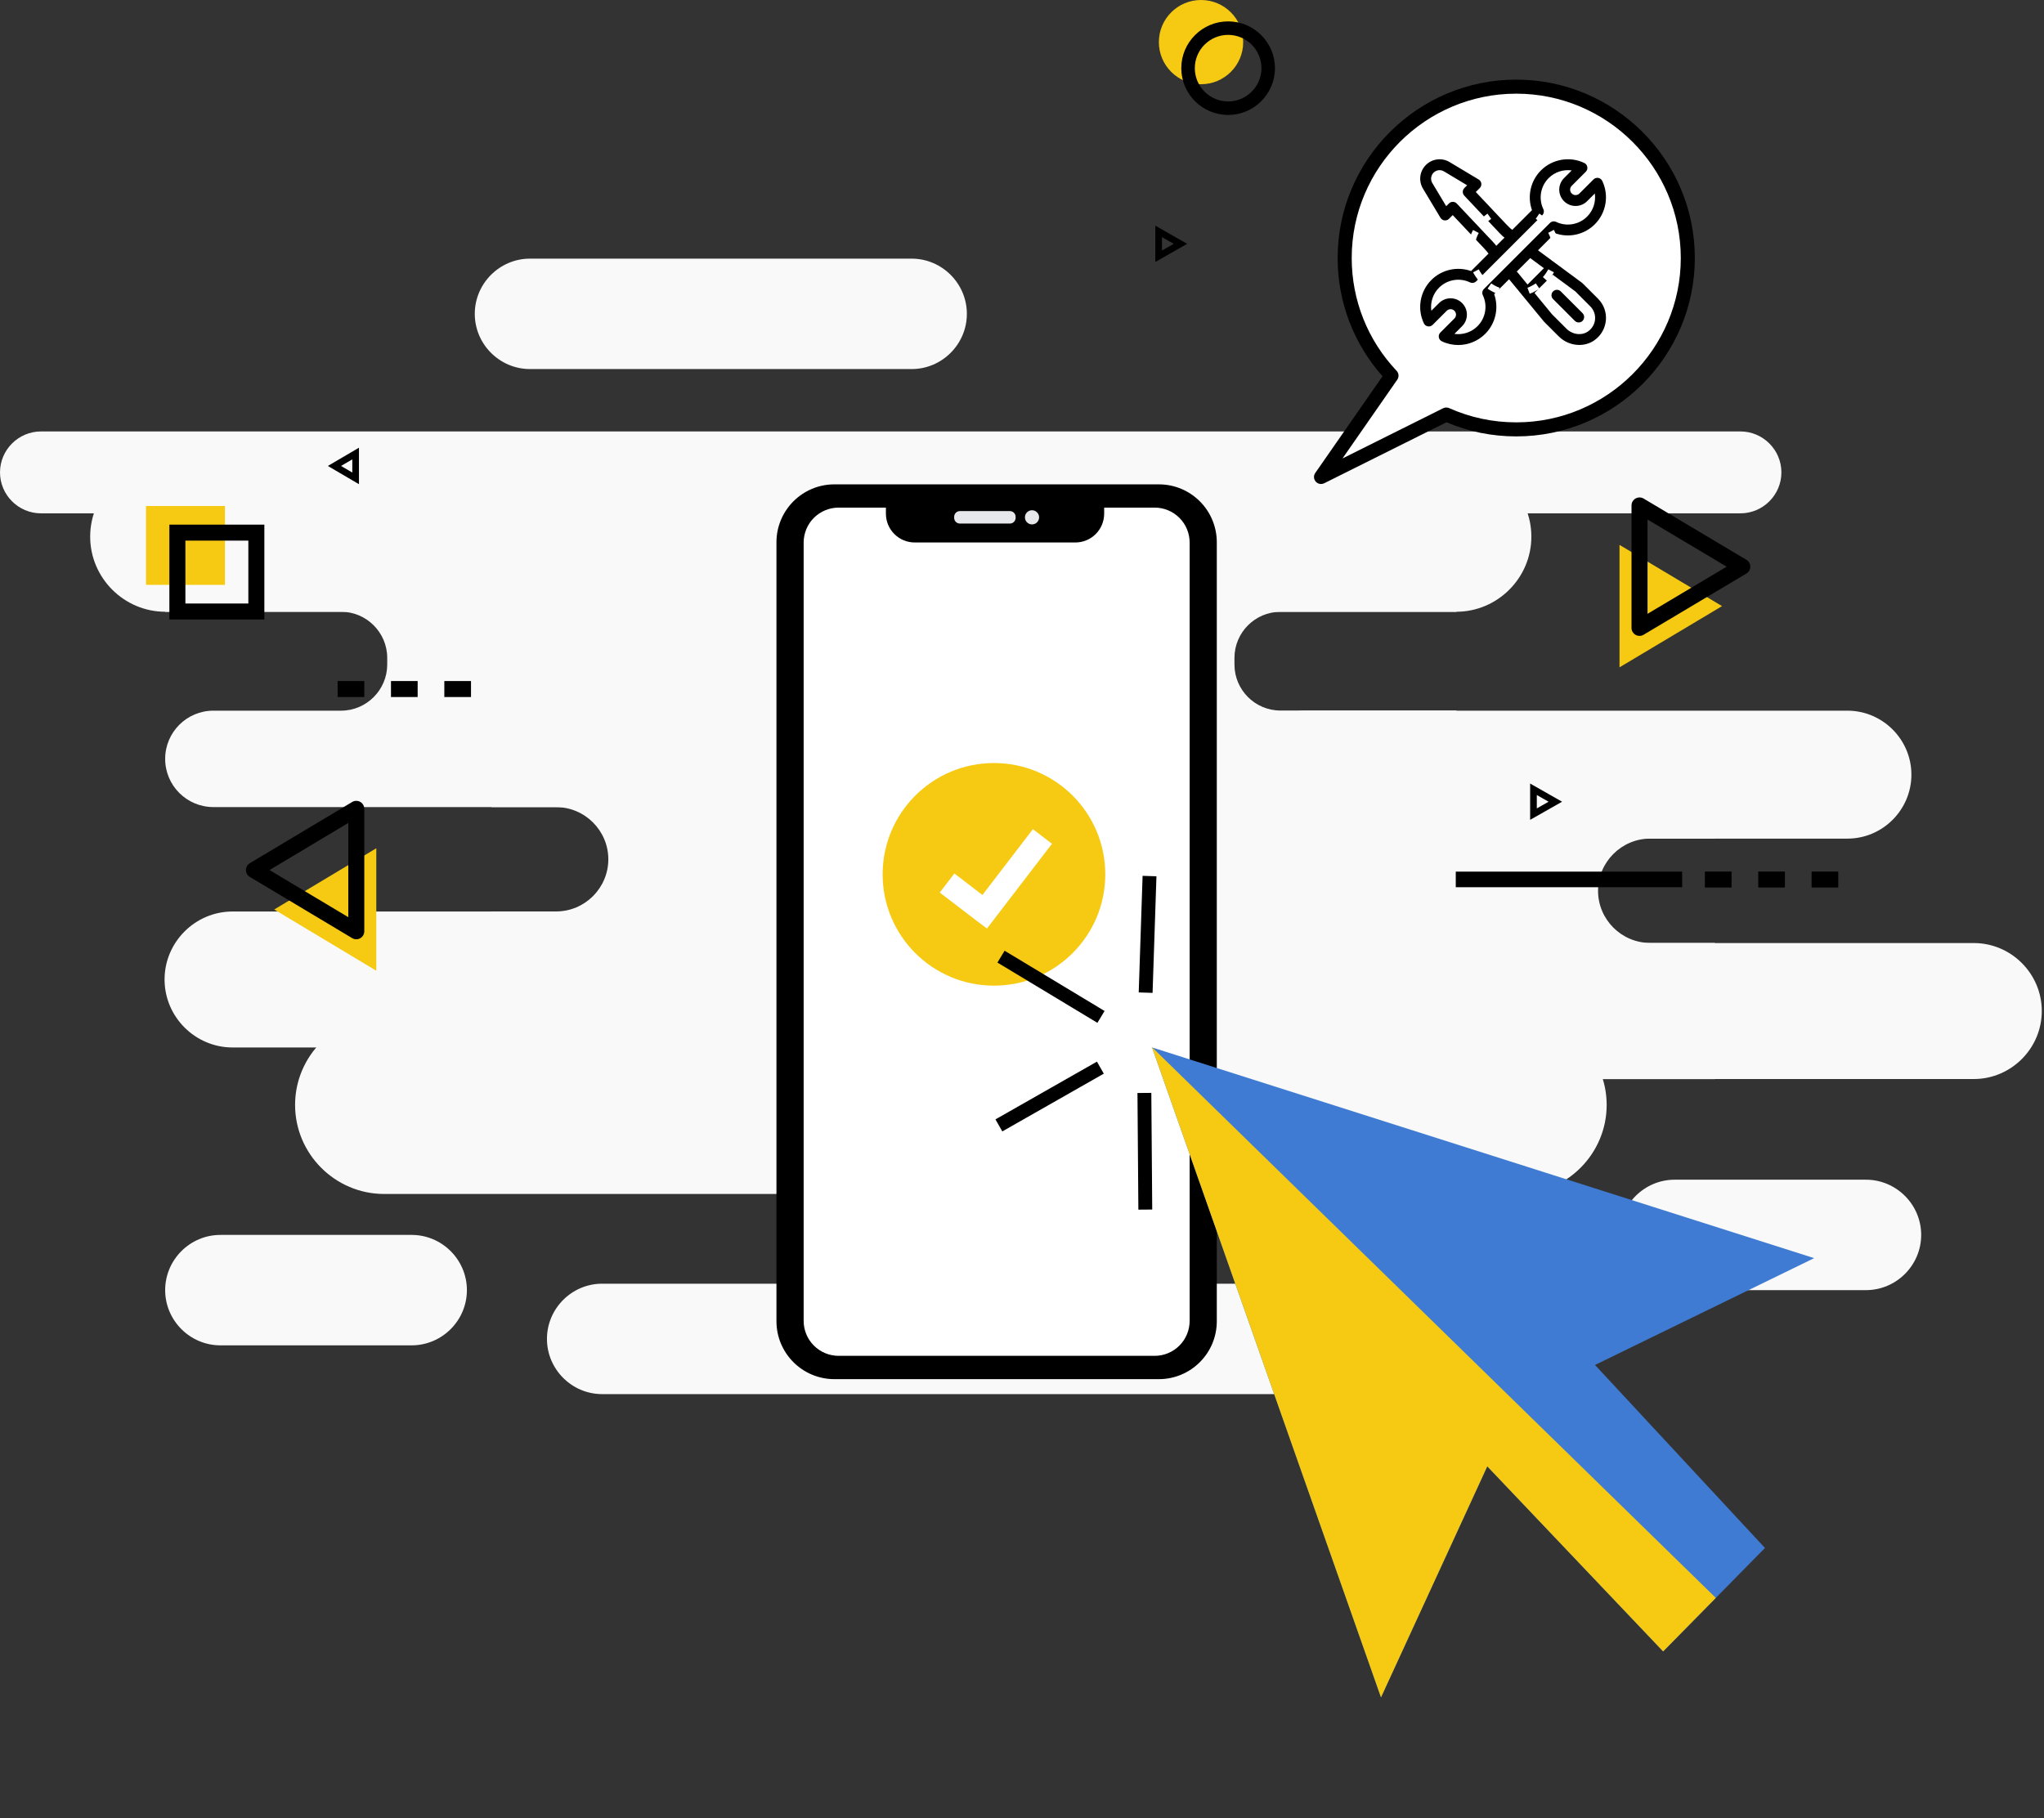 <svg width="308" height="274" viewBox="0 0 308 274" fill="none" xmlns="http://www.w3.org/2000/svg">
<rect x="0" y="0" width="308" height="274" fill="#333333" stroke="none"/>
<path d="M217.019 162.624H297.417C303.054 162.624 307.666 158.013 307.666 152.377C307.666 146.741 303.054 142.13 297.417 142.13H217.019C211.383 142.13 206.771 146.741 206.771 152.377C206.771 158.013 211.383 162.624 217.019 162.624Z" fill="#F9F9F9"/>
<path d="M196.769 126.392H278.375C283.679 126.392 288.019 122.053 288.019 116.75C288.019 111.446 283.679 107.107 278.375 107.107H196.769C191.465 107.107 187.125 111.446 187.125 116.75C187.125 122.053 191.465 126.392 196.769 126.392Z" fill="#F9F9F9"/>
<path d="M6.172 77.367H262.258C265.652 77.367 268.43 74.591 268.43 71.196C268.43 67.802 265.653 65.025 262.258 65.025H6.172C2.777 65.026 0 67.802 0 71.196C0 74.591 2.777 77.367 6.172 77.367Z" fill="#F9F9F9"/>
<path d="M252.349 194.44H281.17C285.748 194.44 289.493 190.695 289.493 186.118C289.493 181.541 285.748 177.796 281.17 177.796H252.349C247.772 177.796 244.027 181.541 244.027 186.118C244.026 190.694 247.771 194.44 252.349 194.44Z" fill="#F9F9F9"/>
<path d="M79.865 55.623H137.368C141.946 55.623 145.691 51.879 145.691 47.302C145.691 42.724 141.946 38.98 137.368 38.98H79.865C75.287 38.98 71.542 42.724 71.542 47.301C71.542 51.878 75.287 55.623 79.865 55.623Z" fill="#F9F9F9"/>
<path d="M33.211 202.761H62.032C66.609 202.761 70.355 199.016 70.355 194.439C70.355 189.862 66.609 186.118 62.032 186.118H33.211C28.633 186.118 24.888 189.862 24.888 194.439C24.888 199.016 28.633 202.761 33.211 202.761Z" fill="#F9F9F9"/>
<path d="M90.741 210.113H211.475C216.052 210.113 219.797 206.368 219.797 201.791C219.797 197.214 216.052 193.469 211.475 193.469H90.741C86.163 193.469 82.418 197.214 82.418 201.791C82.418 206.368 86.163 210.113 90.741 210.113Z" fill="#F9F9F9"/>
<path d="M141.183 92.2H219.43C225.658 92.2 230.753 87.105 230.753 80.877C230.753 74.65 225.658 69.555 219.43 69.555H141.183C134.955 69.555 129.859 74.65 129.859 80.877C129.859 87.105 134.955 92.2 141.183 92.2Z" fill="#F9F9F9"/>
<path d="M57.883 179.947H228.682C236.063 179.947 242.101 173.909 242.101 166.53C242.101 159.15 236.063 153.113 228.682 153.113H57.883C50.502 153.113 44.464 159.15 44.464 166.53C44.464 173.909 50.502 179.947 57.883 179.947Z" fill="#F9F9F9"/>
<path d="M152.156 117.68V162.644H258.407V142.111H248.671C246.506 142.111 244.539 141.236 243.112 139.81C241.686 138.383 240.801 136.418 240.801 134.254C240.801 129.925 244.342 126.387 248.671 126.387H258.407V117.68H152.156Z" fill="#F9F9F9"/>
<path d="M115.445 157.868H35.047C29.41 157.868 24.798 153.258 24.798 147.622C24.798 141.986 29.41 137.375 35.047 137.375H115.445C121.081 137.375 125.693 141.986 125.693 147.622C125.693 153.258 121.081 157.868 115.445 157.868Z" fill="#F9F9F9"/>
<path d="M180.23 112.936V157.9H74.044V137.368H83.795C85.959 137.368 87.927 136.486 89.354 135.061C90.779 133.634 91.665 131.672 91.665 129.507C91.665 125.179 88.123 121.643 83.795 121.643H74.044V112.936H180.23Z" fill="#F9F9F9"/>
<path d="M113.23 76.679V121.643H219.481V107.088H192.945C189.122 107.088 186.014 103.979 186.014 100.156V99.151C186.014 95.328 189.122 92.209 192.945 92.209H219.481V76.68H113.23V76.679Z" fill="#F9F9F9"/>
<path d="M103.159 92.2H24.912C18.684 92.2 13.588 87.105 13.588 80.877C13.588 74.65 18.684 69.555 24.912 69.555H103.159C109.387 69.555 114.483 74.65 114.483 80.877C114.483 87.105 109.387 92.2 103.159 92.2Z" fill="#F9F9F9"/>
<path d="M131.104 76.688V121.637H32.154C28.141 121.637 24.888 118.385 24.888 114.372C24.888 110.36 28.141 107.107 32.154 107.107H51.397C55.22 107.107 58.348 103.979 58.348 100.155V99.15C58.348 95.328 55.22 92.2 51.397 92.2H24.888V76.688H131.104Z" fill="#F9F9F9"/>
<g clip-path="url(#clip0)">
<path d="M199.06 71.887L209.677 56.614C205.303 51.988 202.622 45.75 202.622 38.884C202.622 24.62 214.196 13.057 228.474 13.057C242.752 13.057 254.326 24.62 254.326 38.884C254.326 53.148 242.752 64.71 228.474 64.71C224.72 64.71 221.153 63.909 217.933 62.472L199.06 71.887Z" fill="white"/>
<path d="M199.06 72.946C198.76 72.946 198.465 72.819 198.258 72.581C197.942 72.215 197.912 71.681 198.19 71.284L208.325 56.706C203.957 51.784 201.563 45.489 201.563 38.885C201.563 24.06 213.635 12 228.474 12C243.314 12 255.386 24.06 255.386 38.885C255.386 53.71 243.314 65.771 228.474 65.771C224.824 65.771 221.29 65.054 217.963 63.641L199.534 72.835C199.383 72.909 199.221 72.946 199.06 72.946ZM228.474 14.117C214.804 14.117 203.682 25.228 203.682 38.885C203.682 45.235 206.085 51.274 210.449 55.889C210.793 56.252 210.834 56.808 210.55 57.219L202.297 69.093L217.462 61.528C217.746 61.386 218.078 61.379 218.368 61.508C221.557 62.932 224.958 63.655 228.478 63.655C242.148 63.655 253.27 52.544 253.27 38.887C253.267 25.227 242.145 14.117 228.474 14.117Z" fill="black"/>
<path d="M259.487 91.348L251.762 86.736L244.036 82.121V91.348V100.575L251.762 95.963L259.487 91.348Z" fill="#F6CA13"/>
<path d="M247.051 95.836C246.846 95.836 246.641 95.784 246.456 95.68C246.078 95.465 245.845 95.065 245.845 94.631V76.177C245.845 75.744 246.078 75.344 246.456 75.129C246.834 74.914 247.296 74.92 247.67 75.141L263.155 84.368C263.521 84.585 263.744 84.979 263.744 85.402C263.744 85.826 263.521 86.22 263.155 86.436L247.67 95.663C247.479 95.78 247.266 95.836 247.051 95.836ZM248.257 78.3V92.511L260.182 85.404L248.257 78.3Z" fill="black"/>
<path d="M41.318 137.075L49.011 132.461L56.703 127.846V137.075V146.302L49.011 141.688L41.318 137.075Z" fill="#F6CA13"/>
<path d="M53.688 141.561C53.473 141.561 53.26 141.505 53.069 141.391L37.646 132.164C37.282 131.947 37.059 131.553 37.059 131.129C37.059 130.706 37.282 130.314 37.646 130.095L53.069 120.868C53.441 120.645 53.905 120.639 54.283 120.854C54.661 121.069 54.894 121.469 54.894 121.902V140.356C54.894 140.79 54.661 141.19 54.283 141.405C54.098 141.509 53.893 141.561 53.688 141.561ZM40.613 131.129L52.482 138.23V124.027L40.613 131.129Z" fill="black"/>
<path d="M252.771 132.069H220.066V133.013H252.771V132.069Z" fill="black"/>
<path d="M253.475 131.366H219.363V133.716H253.475V131.366Z" fill="black"/>
<path d="M174.087 39.484V34.01L178.889 36.747L174.087 39.484ZM175.092 35.739V37.755L176.859 36.747L175.092 35.739Z" fill="black"/>
<path d="M230.569 123.563V118.093L235.381 120.828L230.569 123.563ZM231.574 119.82V121.838L233.349 120.83L231.574 119.82Z" fill="black"/>
<path d="M54.09 72.974L49.403 70.225L54.09 67.476V72.974ZM51.388 70.225L53.087 71.221V69.231L51.388 70.225Z" fill="black"/>
<path d="M33.899 76.261H22V88.149H33.899V76.261Z" fill="#F6CA13"/>
<path d="M39.835 93.366H25.523V79.069H39.835V93.366ZM27.936 90.957H37.423V81.478H27.936V90.957Z" fill="black"/>
<path d="M70.974 105.051H66.954V102.641H70.974V105.051ZM62.934 105.051H58.914V102.641H62.934V105.051ZM54.894 105.051H50.874V102.641H54.894V105.051Z" fill="black"/>
<path d="M277 133.766H272.98V131.356H277V133.766ZM268.96 133.766H264.94V131.356H268.96V133.766ZM260.92 133.766H256.9V131.356H260.92V133.766Z" fill="black"/>
<path d="M180.978 12.695C184.487 12.695 187.331 9.853 187.331 6.347C187.331 2.842 184.487 0 180.978 0C177.469 0 174.624 2.842 174.624 6.347C174.624 9.853 177.469 12.695 180.978 12.695Z" fill="#F6CA13"/>
<path d="M185.06 4.554C188.222 4.554 190.785 7.115 190.785 10.273C190.785 13.432 188.222 15.992 185.06 15.992C181.898 15.992 179.336 13.432 179.336 10.273C179.336 7.115 181.898 4.554 185.06 4.554ZM185.06 3.926C181.557 3.926 178.706 6.773 178.706 10.273C178.706 13.773 181.557 16.621 185.06 16.621C188.564 16.621 191.414 13.773 191.414 10.273C191.414 6.773 188.564 3.926 185.06 3.926Z" fill="black"/>
<path d="M185.06 17.323C181.169 17.323 178.003 14.161 178.003 10.273C178.003 6.386 181.169 3.223 185.06 3.223C188.951 3.223 192.117 6.386 192.117 10.273C192.117 14.161 188.951 17.323 185.06 17.323ZM185.06 5.257C182.292 5.257 180.039 7.508 180.039 10.273C180.039 13.038 182.292 15.289 185.06 15.289C187.828 15.289 190.081 13.038 190.081 10.273C190.079 7.508 187.828 5.257 185.06 5.257Z" fill="black"/>
<path fill-rule="evenodd" clip-rule="evenodd" d="M174.624 73L125.728 73C120.908 73 117 76.908 117 81.729L117 199.126C117 203.947 120.908 207.855 125.728 207.855H174.624C179.445 207.855 183.353 203.947 183.353 199.126V81.729C183.353 76.908 179.445 73 174.624 73Z" fill="black"/>
<path fill-rule="evenodd" clip-rule="evenodd" d="M173.992 76.504H166.381V77.42C166.381 77.989 166.269 78.554 166.05 79.08C165.832 79.607 165.513 80.085 165.109 80.488C164.706 80.891 164.228 81.211 163.701 81.428C163.175 81.646 162.61 81.758 162.04 81.758H137.834C137.264 81.758 136.7 81.646 136.173 81.428C135.646 81.211 135.168 80.891 134.765 80.488C134.362 80.085 134.042 79.607 133.824 79.08C133.605 78.554 133.493 77.989 133.493 77.42V76.504H126.368C124.97 76.504 123.63 77.059 122.641 78.047C121.653 79.036 121.098 80.376 121.098 81.774L121.098 199.073C121.098 200.471 121.653 201.811 122.641 202.799C123.63 203.787 124.97 204.343 126.368 204.343H173.992C175.39 204.343 176.73 203.787 177.719 202.799C178.707 201.811 179.262 200.471 179.262 199.073L179.262 81.783C179.263 81.09 179.128 80.404 178.863 79.763C178.599 79.123 178.211 78.541 177.722 78.051C177.232 77.56 176.651 77.171 176.011 76.906C175.371 76.641 174.685 76.504 173.992 76.504Z" fill="white"/>
<path fill-rule="evenodd" clip-rule="evenodd" d="M152.175 77.027H144.642C144.163 77.027 143.776 77.415 143.776 77.894V78.041C143.776 78.52 144.163 78.908 144.642 78.908H152.175C152.653 78.908 153.041 78.52 153.041 78.041V77.894C153.041 77.415 152.653 77.027 152.175 77.027Z" fill="#E6E8EC"/>
<path fill-rule="evenodd" clip-rule="evenodd" d="M155.51 79.036C156.1 79.036 156.578 78.558 156.578 77.968C156.578 77.379 156.1 76.9 155.51 76.9C154.92 76.9 154.442 77.379 154.442 77.968C154.442 78.558 154.92 79.036 155.51 79.036Z" fill="#E6E8EC"/>
<path fill-rule="evenodd" clip-rule="evenodd" d="M158.897 131.877L156.026 129.676L148.419 139.596L144.194 136.357L141.991 139.228L147.651 143.563L149.103 144.651L158.897 131.877Z" fill="white"/>
<g clip-path="url(#clip1)">
<path d="M240.799 45.021C238.293 42.515 238.458 42.674 238.387 42.622L231.754 37.724L234.327 35.151C236.396 35.889 238.738 35.379 240.315 33.802C242.032 32.085 242.483 29.459 241.437 27.268C241.193 26.758 240.516 26.642 240.117 27.042L237.995 29.163C237.676 29.483 237.156 29.483 236.836 29.163C236.515 28.843 236.515 28.324 236.836 28.004L238.957 25.882C239.357 25.482 239.241 24.806 238.731 24.562C236.54 23.516 233.914 23.967 232.197 25.684C230.62 27.261 230.111 29.604 230.848 31.672L227.88 34.64C227.276 34.17 228.073 34.972 222.382 28.938L222.979 28.341C223.356 27.964 223.277 27.332 222.821 27.058L218.428 24.423C217.277 23.732 215.81 23.913 214.861 24.862C213.911 25.811 213.731 27.279 214.421 28.43L217.057 32.822C217.331 33.28 217.963 33.357 218.34 32.98L218.902 32.417C224.564 38.421 223.819 37.605 224.266 38.181C224.277 38.194 224.289 38.206 224.3 38.219L221.668 40.851C219.6 40.114 217.257 40.623 215.681 42.2C213.963 43.917 213.512 46.543 214.559 48.733C214.803 49.244 215.479 49.359 215.879 48.96L218 46.839C218.32 46.519 218.84 46.519 219.16 46.839C219.48 47.159 219.48 47.678 219.16 47.998L217.038 50.12C216.638 50.52 216.755 51.196 217.265 51.44C218.052 51.816 218.896 51.998 219.733 51.998C221.225 51.998 222.699 51.418 223.799 50.318C225.376 48.741 225.885 46.398 225.148 44.33L227.395 42.083L232.628 48.442C232.668 48.49 232.536 48.355 234.877 50.696C235.729 51.548 236.861 51.989 237.975 51.989C238.792 51.989 239.6 51.751 240.277 51.263C242.346 49.773 242.59 46.812 240.799 45.021ZM219.516 30.678C219.198 30.341 218.665 30.335 218.34 30.661L217.923 31.078L215.828 27.586C215.525 27.081 215.604 26.438 216.02 26.022C216.437 25.605 217.08 25.526 217.585 25.829L221.076 27.924L220.659 28.341C220.346 28.655 220.338 29.161 220.642 29.484C227.182 36.417 226.153 35.374 226.711 35.808L225.467 37.053C225.036 36.5 226.035 37.59 219.516 30.678ZM223.601 43.557C223.355 43.803 223.291 44.177 223.441 44.491C224.188 46.055 223.866 47.931 222.639 49.158C221.853 49.944 220.801 50.359 219.734 50.359C219.543 50.359 219.351 50.345 219.159 50.318L220.32 49.158C221.281 48.196 221.281 46.64 220.32 45.679C219.36 44.719 217.8 44.719 216.84 45.679L215.68 46.839C215.502 45.585 215.913 44.287 216.84 43.359C218.067 42.132 219.943 41.81 221.508 42.558C221.821 42.707 222.195 42.643 222.441 42.398L232.395 32.444C232.64 32.199 232.705 31.825 232.555 31.511C231.807 29.947 232.129 28.071 233.356 26.844C234.284 25.916 235.582 25.506 236.836 25.684L235.676 26.844C235.211 27.309 234.955 27.926 234.955 28.584C234.955 29.241 235.211 29.858 235.676 30.323C236.635 31.282 238.196 31.282 239.155 30.323L240.315 29.163C240.493 30.417 240.082 31.715 239.155 32.643C237.928 33.87 236.052 34.192 234.488 33.444C234.174 33.294 233.8 33.358 233.554 33.604L223.601 43.557ZM228.557 40.921L230.581 38.897L232.644 40.42L230.179 42.885C228.503 40.848 228.608 40.971 228.557 40.921ZM239.319 49.932C238.362 50.621 236.951 50.451 236.036 49.536L233.869 47.369L231.226 44.157L233.978 41.405L237.363 43.905L239.639 46.181C240.68 47.221 240.613 49 239.319 49.932Z" fill="black"/>
<path d="M238.466 47.199L235.185 43.918C234.865 43.598 234.346 43.598 234.026 43.918C233.705 44.239 233.705 44.758 234.026 45.078L237.306 48.358C237.626 48.678 238.145 48.679 238.466 48.358C238.786 48.038 238.786 47.519 238.466 47.199Z" fill="black"/>
<path d="M228.061 44.718C227.787 44.718 227.509 44.702 227.237 44.669L227.352 43.712C227.822 43.768 228.308 43.767 228.778 43.711L228.894 44.667C228.619 44.701 228.34 44.718 228.061 44.718ZM225.626 44.275C225.108 44.079 224.615 43.82 224.158 43.504L224.706 42.711C225.099 42.981 225.523 43.204 225.968 43.373L225.626 44.275ZM230.504 44.272L230.162 43.371C230.605 43.202 231.03 42.98 231.422 42.708L231.971 43.501C231.514 43.816 231.021 44.075 230.504 44.272ZM222.917 42.407C222.548 41.993 222.231 41.535 221.973 41.047L222.827 40.597C223.049 41.017 223.321 41.41 223.638 41.767L222.917 42.407ZM233.21 42.402L232.488 41.763C232.805 41.406 233.078 41.012 233.299 40.591L234.153 41.039C233.895 41.529 233.578 41.988 233.21 42.402ZM221.383 39.498C221.252 38.963 221.184 38.41 221.183 37.855L222.148 37.854C222.149 38.332 222.207 38.808 222.32 39.267L221.383 39.498ZM234.741 39.491L233.804 39.261C233.918 38.801 233.975 38.325 233.975 37.847V37.833H234.94V37.847C234.939 38.403 234.872 38.956 234.741 39.491ZM222.318 36.44L221.38 36.211C221.512 35.674 221.709 35.152 221.966 34.661L222.821 35.108C222.6 35.53 222.43 35.978 222.318 36.44ZM233.8 36.421C233.686 35.96 233.515 35.512 233.292 35.091L234.145 34.641C234.404 35.131 234.604 35.651 234.737 36.189L233.8 36.421ZM223.631 33.936L222.908 33.297C223.274 32.883 223.692 32.512 224.146 32.197L224.696 32.989C224.304 33.261 223.946 33.579 223.631 33.936ZM232.48 33.922C232.164 33.566 231.804 33.249 231.412 32.979L231.959 32.185C232.415 32.499 232.833 32.868 233.201 33.282L232.48 33.922ZM225.956 32.325L225.612 31.425C226.129 31.228 226.671 31.094 227.221 31.027L227.338 31.984C226.865 32.042 226.4 32.157 225.956 32.325ZM230.149 32.319C229.704 32.151 229.238 32.038 228.764 31.981L228.878 31.024C229.429 31.089 229.971 31.221 230.49 31.417L230.149 32.319Z" fill="white"/>
</g>
<circle cx="149.775" cy="131.775" r="16.775" transform="rotate(90 149.775 131.775)" fill="#F6CA13"/>
<path fill-rule="evenodd" clip-rule="evenodd" d="M158.515 127.167L155.644 124.966L148.037 134.886L143.812 131.647L141.609 134.518L147.269 138.853L148.721 139.941L158.515 127.167Z" fill="white"/>
<path d="M173.595 157.861L208.095 255.812L224.109 220.994L250.609 248.888L265.953 233.299L240.345 205.717L273.366 189.618L173.595 157.861Z" fill="#3F7BD3"/>
<path d="M173.595 157.861L208.095 255.812L224.109 220.994L250.609 248.888L258.548 240.824L173.641 157.875L173.595 157.861Z" fill="#F6CA13"/>
<path d="M172.172 132L171.588 149.571L173.675 149.64L174.259 132.069L172.172 132Z" fill="black"/>
<path d="M151.377 143.285L150.298 145.071L165.363 154.155L166.442 152.368L151.377 143.285Z" fill="black"/>
<path d="M165.292 160.001L150 168.706L151.034 170.519L166.326 161.814L165.292 160.001Z" fill="black"/>
<path d="M171.399 164.729L171.535 182.31L173.623 182.293L173.487 164.712L171.399 164.729Z" fill="black"/>
</g>
<defs>
<clipPath id="clip0">
<rect x="22" width="255" height="274" fill="white"/>
</clipPath>
<clipPath id="clip1">
<rect x="214" y="24" width="28" height="28" fill="white"/>
</clipPath>
</defs>
</svg>
